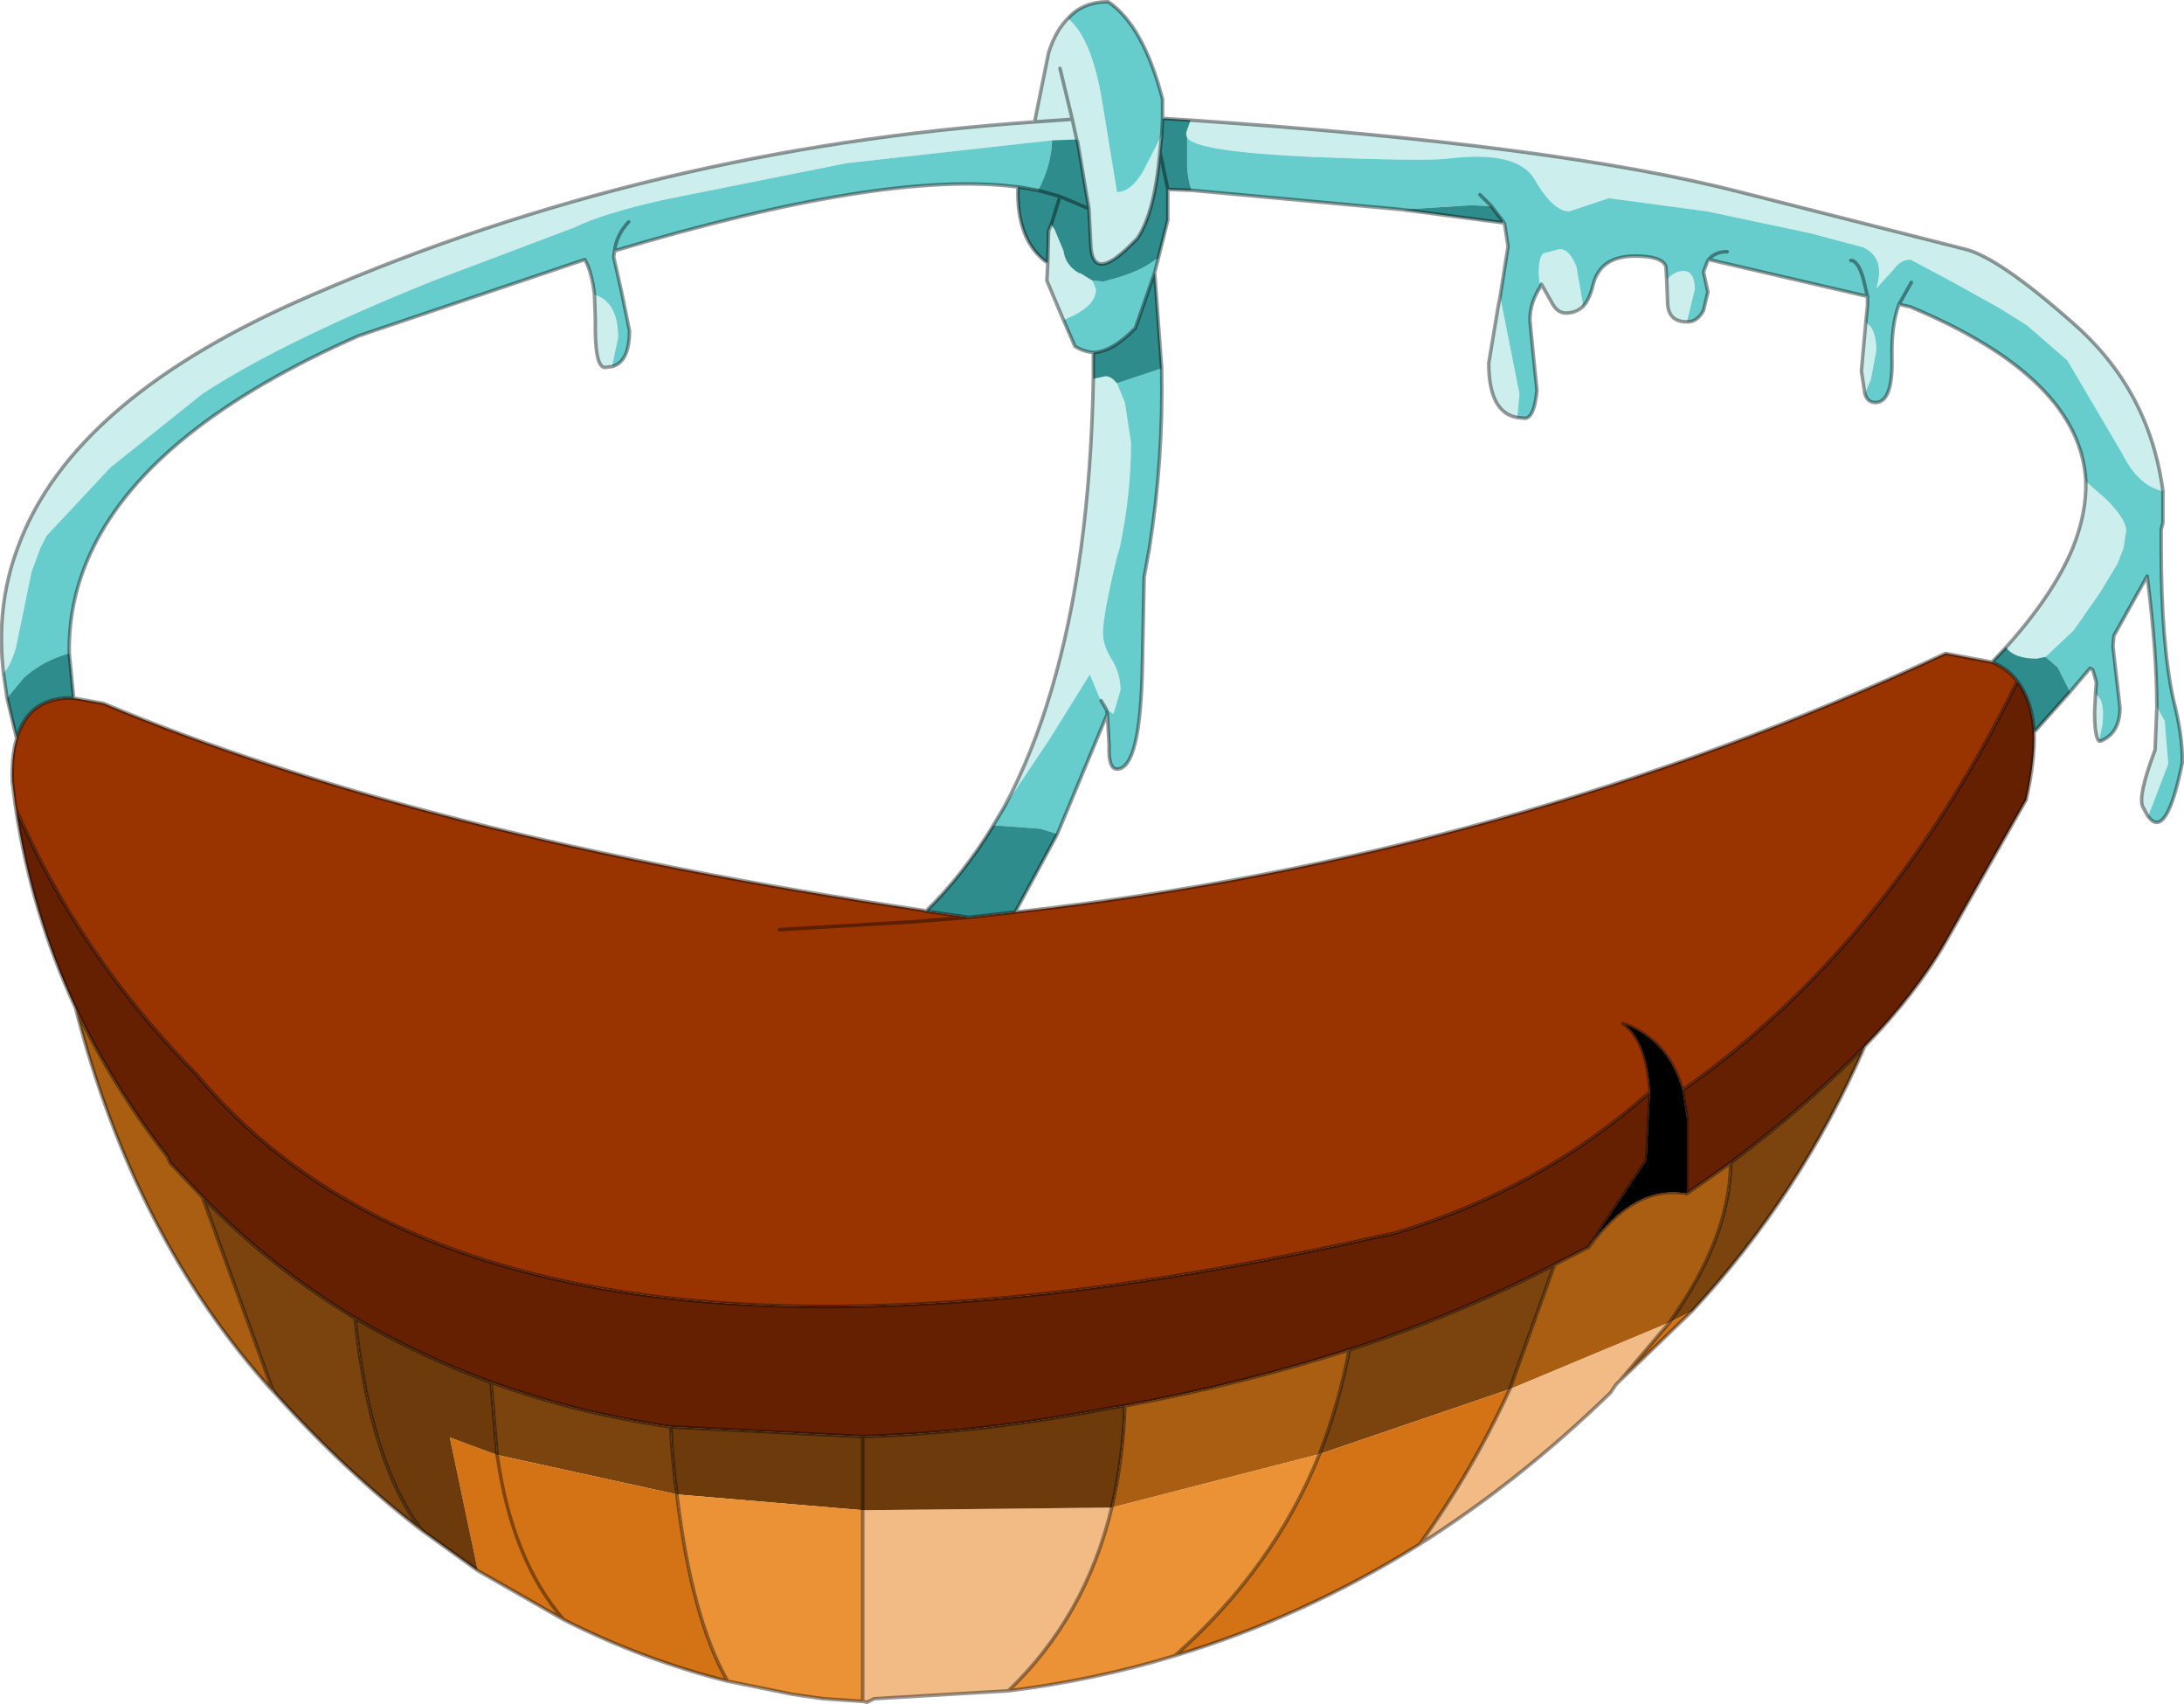 <?xml version="1.0" encoding="UTF-8" standalone="no"?>
<svg xmlns:xlink="http://www.w3.org/1999/xlink" height="97.15px" width="124.55px" xmlns="http://www.w3.org/2000/svg">
  <g transform="matrix(1.0, 0.0, 0.0, 1.0, 33.9, 35.7)">
    <path d="M-33.7 2.7 Q-34.15 -1.1 -32.9 -4.45 -29.8 -13.05 -15.95 -18.95 3.25 -27.25 25.1 -28.75 L25.9 -32.7 Q26.3 -33.95 27.0 -34.65 28.35 -33.55 28.95 -29.95 L29.8 -24.75 Q30.6 -24.75 31.3 -25.95 L32.35 -28.0 32.25 -27.05 Q31.95 -23.55 30.95 -22.1 L30.6 -21.75 Q28.35 -19.5 28.3 -21.85 L28.2 -23.8 27.55 -27.65 27.5 -27.75 26.1 -27.7 14.4 -26.4 3.9 -24.3 Q0.4 -23.5 -1.1 -22.75 L-9.3 -19.65 Q-17.85 -16.2 -22.35 -13.25 L-27.6 -9.05 -31.25 -5.15 -31.6 -4.45 -32.1 -3.1 -32.5 -1.15 -33.0 1.25 Q-33.3 2.25 -33.7 2.7 M34.0 -28.85 Q54.85 -27.45 65.35 -24.75 L78.15 -21.5 Q80.05 -21.05 84.3 -17.3 88.55 -13.6 89.4 -8.05 L89.45 -7.7 Q88.05 -8.0 87.15 -9.8 L84.0 -15.15 81.7 -17.15 80.1 -18.15 77.4 -19.65 75.05 -20.9 Q74.5 -20.9 74.1 -20.35 L73.1 -19.25 Q73.65 -21.0 72.35 -21.6 L69.35 -22.4 63.45 -23.65 57.85 -24.4 56.65 -24.0 55.6 -23.65 Q54.65 -23.65 53.6 -25.5 52.6 -27.15 48.6 -26.65 47.15 -26.5 41.0 -26.75 34.3 -27.05 33.8 -27.85 L33.75 -28.0 33.75 -28.15 34.0 -28.85 M88.6 10.85 L88.3 10.3 Q88.0 9.7 89.0 7.05 L89.1 4.6 89.55 5.4 89.75 7.85 88.6 10.85 M85.8 6.55 Q85.55 6.3 85.55 4.9 L85.6 3.9 Q86.15 4.15 86.0 5.6 L85.8 6.55 M25.1 -28.75 L27.25 -28.9 27.5 -27.75 27.25 -28.9 25.1 -28.75 M25.85 -20.7 L25.9 -22.55 26.05 -22.9 26.25 -22.6 26.75 -21.4 Q26.85 -20.6 27.6 -20.15 L27.75 -20.1 28.4 -19.7 28.6 -19.2 Q28.6 -18.35 27.3 -17.7 L26.75 -17.45 25.8 -19.7 25.85 -20.7 M1.0 -14.8 L0.6 -14.75 Q0.0 -14.75 0.05 -17.45 L0.0 -18.9 Q1.35 -18.5 1.35 -16.45 L1.0 -14.8 M23.4 10.25 Q26.55 4.35 27.75 -4.45 28.35 -8.9 28.45 -14.1 L29.15 -14.25 Q29.45 -14.25 29.75 -13.9 L29.8 -13.85 30.25 -12.75 30.6 -10.45 Q30.6 -7.5 29.95 -4.45 L29.8 -3.95 Q29.0 -0.65 29.0 0.4 29.0 1.1 29.5 1.9 30.0 2.7 30.0 3.65 L29.6 5.0 29.2 4.75 28.9 4.25 28.75 3.95 28.25 2.75 25.95 6.45 23.4 10.25 M27.25 -28.9 L26.55 -31.8 27.25 -28.9 M80.5 1.2 Q83.2 -1.8 84.3 -4.45 85.1 -6.45 85.05 -8.25 L86.2 -7.25 Q87.35 -6.1 87.35 -5.45 L87.2 -4.45 86.85 -3.55 85.85 -1.9 84.35 0.25 82.75 1.75 82.25 1.85 Q80.95 1.85 80.5 1.2 M72.45 -13.25 L72.25 -14.55 72.5 -17.3 Q73.1 -17.0 73.1 -15.7 L72.8 -14.1 72.45 -13.25 M62.3 -17.35 Q61.25 -17.35 61.2 -18.4 L61.15 -19.75 Q61.6 -20.25 62.1 -20.25 62.75 -20.25 62.75 -19.2 L62.3 -17.35 M56.35 -18.2 Q55.95 -17.85 55.4 -17.85 54.95 -17.85 54.65 -18.35 L54.0 -19.5 53.9 -19.5 53.85 -20.1 Q53.85 -21.0 54.1 -21.25 L55.05 -21.5 Q55.6 -21.5 56.0 -20.5 L56.35 -18.5 56.35 -18.2 M52.6 -11.9 Q51.0 -12.2 51.0 -15.0 L51.55 -18.3 51.65 -18.8 52.75 -13.25 52.65 -12.1 52.6 -11.9" fill="#cceeed" fill-rule="evenodd" stroke="none"/>
    <path d="M27.0 -34.65 Q27.85 -35.6 29.3 -35.6 31.3 -34.25 32.4 -30.05 L32.4 -28.95 32.35 -28.0 31.3 -25.95 Q30.6 -24.75 29.8 -24.75 L28.95 -29.95 Q28.35 -33.55 27.0 -34.65 M89.45 -7.7 L89.45 -5.9 89.35 -5.5 89.35 -4.45 Q89.35 1.0 90.05 4.2 90.6 6.35 90.55 7.8 89.65 12.25 88.6 10.85 L89.75 7.85 89.55 5.4 89.1 4.6 Q89.1 1.45 88.55 -2.85 L86.65 0.55 86.6 1.15 87.0 4.65 Q87.0 6.1 85.9 6.55 L85.8 6.55 86.0 5.6 Q86.15 4.15 85.6 3.9 L85.65 3.2 85.45 2.5 85.3 2.4 85.25 2.45 84.15 3.75 83.45 2.35 82.75 1.75 84.35 0.25 85.85 -1.9 86.85 -3.55 87.2 -4.45 87.35 -5.45 Q87.35 -6.1 86.2 -7.25 L85.05 -8.25 Q84.75 -14.15 75.05 -18.2 L74.4 -18.35 Q73.95 -17.15 74.0 -15.25 74.05 -12.75 73.05 -12.75 72.6 -12.75 72.45 -13.25 L72.8 -14.1 73.1 -15.7 Q73.1 -17.0 72.5 -17.3 L72.6 -18.3 72.6 -18.8 63.55 -20.9 63.5 -20.85 63.25 -20.2 63.5 -19.05 63.25 -18.0 Q62.9 -17.35 62.35 -17.35 L62.3 -17.35 62.75 -19.2 Q62.75 -20.25 62.1 -20.25 61.6 -20.25 61.15 -19.75 L61.1 -20.5 Q60.9 -21.1 59.35 -21.1 57.35 -21.1 56.95 -19.45 56.75 -18.6 56.35 -18.2 L56.35 -18.5 56.0 -20.5 Q55.6 -21.5 55.05 -21.5 L54.1 -21.25 Q53.85 -21.0 53.85 -20.1 L53.9 -19.5 54.0 -19.5 53.95 -19.35 Q53.35 -18.45 53.35 -17.45 L53.55 -15.4 53.75 -13.45 Q53.6 -11.85 53.05 -11.85 L52.6 -11.9 52.65 -12.1 52.75 -13.25 51.65 -18.8 52.1 -21.65 51.9 -22.95 51.8 -23.1 51.15 -23.95 50.0 -24.0 46.05 -23.75 34.05 -24.85 Q33.85 -25.45 33.8 -26.15 L33.8 -27.85 Q34.3 -27.05 41.0 -26.75 47.15 -26.5 48.6 -26.65 52.6 -27.15 53.6 -25.5 54.65 -23.65 55.6 -23.65 L56.65 -24.0 57.85 -24.4 63.45 -23.65 69.35 -22.4 72.35 -21.6 Q73.65 -21.0 73.1 -19.25 L74.1 -20.35 Q74.5 -20.9 75.05 -20.9 L77.4 -19.65 80.1 -18.15 81.7 -17.15 84.0 -15.15 87.15 -9.8 Q88.05 -8.0 89.45 -7.7 M-33.5 4.1 L-33.7 2.7 Q-33.3 2.25 -33.0 1.25 L-32.5 -1.15 -32.1 -3.1 -31.6 -4.45 -31.25 -5.15 -27.6 -9.05 -22.35 -13.25 Q-17.85 -16.2 -9.3 -19.65 L-1.1 -22.75 Q0.4 -23.5 3.9 -24.3 L14.4 -26.4 26.1 -27.7 Q26.05 -26.25 25.3 -24.85 L24.15 -25.05 24.05 -25.05 Q16.55 -26.0 1.15 -21.4 L1.1 -21.05 1.55 -19.05 2.0 -16.85 Q2.0 -15.05 1.0 -14.8 L1.35 -16.45 Q1.35 -18.5 0.0 -18.9 -0.15 -20.2 -0.55 -20.9 L-13.45 -16.55 Q-25.25 -11.35 -28.6 -4.45 -30.0 -1.6 -29.95 1.55 -31.45 1.95 -32.55 2.95 L-33.5 4.1 M22.75 11.35 L23.4 10.25 25.95 6.45 28.25 2.75 28.75 3.95 28.9 4.25 29.2 4.75 29.6 5.0 30.0 3.65 Q30.0 2.7 29.5 1.9 29.0 1.1 29.0 0.4 29.0 -0.65 29.8 -3.95 L29.95 -4.45 Q30.6 -7.5 30.6 -10.45 L30.25 -12.75 29.8 -13.85 32.35 -14.7 Q32.45 -9.5 31.65 -4.45 L31.35 -2.8 31.25 2.2 Q31.15 8.15 29.8 8.15 29.3 8.15 29.35 6.8 L29.25 5.0 26.4 11.85 25.45 11.55 22.75 11.35 M28.45 -15.6 Q27.9 -15.65 27.4 -15.95 L26.75 -17.45 27.3 -17.7 Q28.6 -18.35 28.6 -19.2 L28.4 -19.7 29.05 -19.65 30.1 -19.95 Q31.3 -20.35 32.0 -20.9 L32.15 -20.95 31.95 -20.15 30.85 -17.0 Q29.55 -15.65 28.45 -15.6 M1.15 -21.4 Q1.25 -22.3 1.95 -23.05 1.25 -22.3 1.15 -21.4 M29.25 5.0 L29.2 4.75 29.25 5.0 M72.6 -18.8 L72.35 -19.85 Q72.05 -20.85 71.65 -20.85 72.05 -20.85 72.35 -19.85 L72.6 -18.8 M51.15 -23.95 L50.5 -24.6 51.15 -23.95 M75.1 -19.6 L74.4 -18.35 75.1 -19.6 M64.6 -21.35 Q63.9 -21.35 63.55 -20.9 63.9 -21.35 64.6 -21.35" fill="#66cccc" fill-rule="evenodd" stroke="none"/>
    <path d="M32.4 -28.95 L34.0 -28.85 33.75 -28.15 33.75 -28.0 33.8 -27.85 33.8 -26.15 Q33.85 -25.45 34.05 -24.85 L32.7 -24.9 32.25 -27.05 32.7 -24.9 32.7 -23.15 32.15 -20.95 32.0 -20.9 Q31.3 -20.35 30.1 -19.95 L29.05 -19.65 28.4 -19.7 27.75 -20.1 27.6 -20.15 Q26.85 -20.6 26.75 -21.4 L26.25 -22.6 26.05 -22.9 25.9 -22.55 25.85 -20.7 Q24.05 -21.95 24.15 -25.05 L25.3 -24.85 26.55 -24.5 26.05 -22.9 26.55 -24.5 25.3 -24.85 Q26.05 -26.25 26.1 -27.7 L27.5 -27.75 27.55 -27.65 28.2 -23.8 28.3 -21.85 Q28.35 -19.5 30.6 -21.75 L30.95 -22.1 Q31.95 -23.55 32.25 -27.05 L32.35 -28.0 32.4 -28.95 M84.15 3.75 L82.1 6.05 Q82.0 4.25 81.15 3.15 80.6 2.4 79.7 2.05 L80.5 1.2 Q80.95 1.85 82.25 1.85 L82.75 1.75 83.45 2.35 84.15 3.75 M-32.95 6.4 L-33.5 4.1 -32.55 2.95 Q-31.45 1.95 -29.95 1.55 L-29.7 4.1 Q-32.25 4.0 -32.95 6.4 M18.9 16.25 Q21.05 14.15 22.75 11.35 L25.45 11.55 26.4 11.85 24.0 16.3 21.35 16.6 18.9 16.25 M28.45 -14.1 L28.45 -15.6 Q29.55 -15.65 30.85 -17.0 L31.95 -20.15 32.35 -14.7 29.8 -13.85 29.75 -13.9 Q29.45 -14.25 29.15 -14.25 L28.45 -14.1 M51.8 -23.0 L46.05 -23.75 50.0 -24.0 51.15 -23.95 51.8 -23.1 51.8 -23.0 M28.2 -23.8 L26.55 -24.5 28.2 -23.8" fill="#2f8c8c" fill-rule="evenodd" stroke="none"/>
    <path d="M82.1 6.05 Q82.15 7.7 81.65 9.9 L77.0 18.1 Q75.35 20.95 72.45 23.95 69.35 27.15 64.8 30.6 L62.3 32.35 62.3 28.05 62.05 26.45 Q73.7 18.3 81.15 3.15 82.0 4.25 82.1 6.05 M-29.6 21.75 Q-32.1 16.35 -33.0 10.4 -29.4 18.75 -22.7 25.55 -5.6 46.05 44.7 34.8 L45.65 34.6 Q53.9 32.15 60.2 26.55 L60.0 30.45 56.7 35.4 54.75 36.4 Q49.3 39.25 43.05 41.25 37.0 43.2 30.25 44.45 L29.55 44.55 Q22.05 46.0 15.3 46.2 L4.35 45.65 Q-1.1 44.85 -5.9 43.1 -10.0 41.6 -13.65 39.45 -18.4 36.6 -22.35 32.55 L-24.2 30.6 -24.35 30.25 Q-27.5 26.2 -29.6 21.75" fill="#651f01" fill-rule="evenodd" stroke="none"/>
    <path d="M-33.0 10.4 L-33.05 10.05 -33.2 8.85 Q-33.25 7.4 -32.95 6.4 -32.25 4.0 -29.7 4.1 L-28.0 4.4 Q-9.95 11.95 18.75 16.2 L18.9 16.25 21.35 16.6 24.0 16.3 Q52.25 13.15 77.05 1.55 L79.7 2.05 Q80.6 2.4 81.15 3.15 73.7 18.3 62.05 26.45 61.25 23.6 58.65 22.65 60.0 23.55 60.2 26.55 53.9 32.15 45.65 34.6 L44.7 34.8 Q-5.6 46.05 -22.7 25.55 -29.4 18.75 -33.0 10.4 M21.35 16.6 L18.2 16.85 10.55 17.3 18.2 16.85 21.35 16.6" fill="#993300" fill-rule="evenodd" stroke="none"/>
    <path d="M56.7 35.4 L60.0 30.45 60.2 26.55 Q60.0 23.55 58.65 22.65 61.25 23.6 62.05 26.45 L62.3 28.05 62.3 32.35 Q59.3 31.8 56.7 35.4" fill="#000000" fill-rule="evenodd" stroke="none"/>
    <path d="M-18.4 43.55 Q-26.25 34.85 -29.6 21.75 -27.5 26.2 -24.35 30.25 L-24.2 30.6 -22.35 32.55 -18.35 43.55 -18.4 43.55 M30.25 44.45 Q37.0 43.2 43.05 41.25 42.45 44.35 41.35 47.2 L29.5 50.25 Q30.15 47.5 30.25 44.45 M54.75 36.4 L56.7 35.4 Q59.3 31.8 62.3 32.35 L64.8 30.6 Q64.75 34.9 61.3 39.7 L52.2 43.5 54.75 36.4" fill="#aa5e11" fill-rule="evenodd" stroke="none"/>
    <path d="M72.45 23.95 Q68.75 32.45 62.6 39.05 L61.3 39.7 Q64.75 34.9 64.8 30.6 69.35 27.15 72.45 23.95 M-9.85 51.55 Q-14.2 48.2 -18.25 43.7 L-18.35 43.55 -22.35 32.55 Q-18.4 36.6 -13.65 39.45 -12.8 47.7 -9.85 51.55 M-5.9 43.1 Q-1.1 44.85 4.35 45.65 4.45 47.65 4.7 49.5 L-5.55 47.25 -5.9 43.1 M43.05 41.25 Q49.3 39.25 54.75 36.4 L52.2 43.5 41.35 47.2 Q42.45 44.35 43.05 41.25" fill="#7b430d" fill-rule="evenodd" stroke="none"/>
    <path d="M58.45 43.05 L58.25 43.25 57.95 43.7 Q52.75 48.75 47.05 52.35 50.05 48.2 52.2 43.5 L61.3 39.7 58.45 43.05 M23.6 60.7 L15.95 61.15 15.55 61.35 15.3 61.3 15.3 50.4 29.5 50.25 Q28.0 56.5 23.6 60.7" fill="#f2ba84" fill-rule="evenodd" stroke="none"/>
    <path d="M62.6 39.05 L58.45 43.05 61.3 39.7 62.6 39.05 M47.05 52.35 Q40.4 56.5 33.1 58.7 38.75 53.7 41.35 47.2 L52.2 43.5 Q50.05 48.2 47.05 52.35 M7.6 60.15 Q2.8 58.95 -1.75 56.65 L-6.65 53.85 -8.25 46.25 -5.55 47.25 4.7 49.5 Q5.55 56.6 7.6 60.15 M-1.75 56.65 Q-4.7 53.25 -5.55 47.25 -4.7 53.25 -1.75 56.65" fill="#d47315" fill-rule="evenodd" stroke="none"/>
    <path d="M-6.65 53.85 L-9.85 51.55 Q-12.8 47.7 -13.65 39.45 -10.0 41.6 -5.9 43.1 L-5.55 47.25 -8.25 46.25 -6.65 53.85 M4.35 45.65 L15.3 46.2 Q22.05 46.0 29.55 44.55 L30.25 44.45 Q30.15 47.5 29.5 50.25 L15.3 50.4 4.7 49.5 Q4.45 47.65 4.35 45.65 M15.3 46.2 L15.3 50.4 15.3 46.2" fill="#6c3a0b" fill-rule="evenodd" stroke="none"/>
    <path d="M33.1 58.7 Q28.5 60.1 23.6 60.7 28.0 56.5 29.5 50.25 L41.35 47.2 Q38.75 53.7 33.1 58.7 M15.3 61.3 L13.05 61.15 11.3 60.9 7.6 60.15 Q5.55 56.6 4.7 49.5 L15.3 50.4 15.3 61.3" fill="#eb9136" fill-rule="evenodd" stroke="none"/>
    <path d="M-33.7 2.7 Q-34.15 -1.1 -32.9 -4.45 -29.8 -13.05 -15.95 -18.95 3.25 -27.25 25.1 -28.75 L25.9 -32.7 Q26.3 -33.95 27.0 -34.65 27.85 -35.6 29.3 -35.6 31.3 -34.25 32.4 -30.05 L32.4 -28.95 34.0 -28.85 Q54.85 -27.45 65.35 -24.75 L78.15 -21.5 Q80.05 -21.05 84.3 -17.3 88.55 -13.6 89.4 -8.05 L89.45 -7.7 89.45 -5.9 89.35 -5.5 89.35 -4.45 Q89.35 1.0 90.05 4.2 90.6 6.35 90.55 7.8 89.65 12.25 88.6 10.85 L88.3 10.3 Q88.0 9.7 89.0 7.05 L89.1 4.6 Q89.1 1.45 88.55 -2.85 L86.65 0.55 86.6 1.15 87.0 4.65 Q87.0 6.1 85.9 6.55 L85.8 6.55 Q85.55 6.3 85.55 4.9 L85.6 3.9 85.65 3.2 85.45 2.5 85.3 2.4 85.25 2.45 84.15 3.75 82.1 6.05 Q82.15 7.7 81.65 9.9 L77.0 18.1 Q75.35 20.95 72.45 23.95 68.75 32.45 62.6 39.05 L58.45 43.05 58.25 43.25 57.95 43.7 Q52.75 48.75 47.05 52.35 40.4 56.5 33.1 58.7 28.5 60.1 23.6 60.7 L15.95 61.15 15.55 61.35 15.3 61.3 13.05 61.15 11.3 60.9 7.6 60.15 Q2.8 58.95 -1.75 56.65 L-6.65 53.85 -9.85 51.55 Q-14.2 48.2 -18.25 43.7 L-18.4 43.55 Q-26.25 34.85 -29.6 21.75 -32.1 16.35 -33.0 10.4 L-33.05 10.05 -33.2 8.85 Q-33.25 7.4 -32.95 6.4 L-33.5 4.1 -33.7 2.7 M27.5 -27.75 L27.25 -28.9 25.1 -28.75 M25.3 -24.85 L24.15 -25.05 Q24.05 -21.95 25.85 -20.7 L25.9 -22.55 26.05 -22.9 26.55 -24.5 25.3 -24.85 M24.15 -25.05 L24.05 -25.05 Q16.55 -26.0 1.15 -21.4 L1.1 -21.05 1.55 -19.05 2.0 -16.85 Q2.0 -15.05 1.0 -14.8 L0.6 -14.75 Q0.0 -14.75 0.05 -17.45 L0.0 -18.9 Q-0.15 -20.2 -0.55 -20.9 L-13.45 -16.55 Q-25.25 -11.35 -28.6 -4.45 -30.0 -1.6 -29.95 1.55 L-29.7 4.1 -28.0 4.4 Q-9.95 11.95 18.75 16.2 L18.9 16.25 Q21.05 14.15 22.75 11.35 L23.4 10.25 Q26.55 4.35 27.75 -4.45 28.35 -8.9 28.45 -14.1 L28.45 -15.6 Q27.9 -15.65 27.4 -15.95 L26.75 -17.45 25.8 -19.7 25.85 -20.7 M27.55 -27.65 L28.2 -23.8 28.3 -21.85 Q28.35 -19.5 30.6 -21.75 L30.95 -22.1 Q31.95 -23.55 32.25 -27.05 L32.35 -28.0 32.4 -28.95 M26.55 -31.8 L27.25 -28.9 M32.25 -27.05 L32.7 -24.9 34.05 -24.85 46.05 -23.75 51.8 -23.0 51.9 -22.95 52.1 -21.65 51.65 -18.8 51.55 -18.3 51.0 -15.0 Q51.0 -12.2 52.6 -11.9 L53.05 -11.85 Q53.6 -11.85 53.75 -13.45 L53.55 -15.4 53.35 -17.45 Q53.35 -18.45 53.95 -19.35 L54.0 -19.5 54.65 -18.35 Q54.95 -17.85 55.4 -17.85 55.95 -17.85 56.35 -18.2 56.75 -18.6 56.95 -19.45 57.35 -21.1 59.35 -21.1 60.9 -21.1 61.1 -20.5 L61.15 -19.75 61.2 -18.4 Q61.25 -17.35 62.3 -17.35 L62.35 -17.35 Q62.9 -17.35 63.25 -18.0 L63.5 -19.05 63.25 -20.2 63.5 -20.85 63.55 -20.9 Q63.9 -21.35 64.6 -21.35 M1.95 -23.05 Q1.25 -22.3 1.15 -21.4 M32.15 -20.95 L31.95 -20.15 32.35 -14.7 Q32.45 -9.5 31.65 -4.45 L31.35 -2.8 31.25 2.2 Q31.15 8.15 29.8 8.15 29.3 8.15 29.35 6.8 L29.25 5.0 26.4 11.85 24.0 16.3 Q52.25 13.15 77.05 1.55 L79.7 2.05 80.5 1.2 Q83.2 -1.8 84.3 -4.45 85.1 -6.45 85.05 -8.25 84.75 -14.15 75.05 -18.2 L74.4 -18.35 Q73.95 -17.15 74.0 -15.25 74.05 -12.75 73.05 -12.75 72.6 -12.75 72.45 -13.25 L72.25 -14.55 72.5 -17.3 72.6 -18.3 72.6 -18.8 63.55 -20.9 M32.15 -20.95 L32.7 -23.15 32.7 -24.9 M31.95 -20.15 L30.85 -17.0 Q29.55 -15.65 28.45 -15.6 M26.55 -24.5 L28.2 -23.8 M29.2 4.75 L29.25 5.0 M51.15 -23.95 L51.8 -23.1 51.9 -22.95 M50.5 -24.6 L51.15 -23.95 M71.65 -20.85 Q72.05 -20.85 72.35 -19.85 L72.6 -18.8 M74.4 -18.35 L75.1 -19.6 M-32.95 6.4 Q-32.25 4.0 -29.7 4.1 M-22.35 32.55 L-24.2 30.6 -24.35 30.25 Q-27.5 26.2 -29.6 21.75 M-18.35 43.55 L-22.35 32.55 Q-18.4 36.6 -13.65 39.45 -10.0 41.6 -5.9 43.1 -1.1 44.85 4.35 45.65 L15.3 46.2 Q22.05 46.0 29.55 44.55 L30.25 44.45 Q37.0 43.2 43.05 41.25 49.3 39.25 54.75 36.4 L56.7 35.4 60.0 30.45 60.2 26.55 Q53.9 32.15 45.65 34.6 L44.7 34.8 Q-5.6 46.05 -22.7 25.55 -29.4 18.75 -33.0 10.4 M-18.35 43.55 L-18.25 43.7 M-5.9 43.1 L-5.55 47.25 Q-4.7 53.25 -1.75 56.65 M4.7 49.5 Q4.45 47.65 4.35 45.65 M-13.65 39.45 Q-12.8 47.7 -9.85 51.55 M81.15 3.15 Q82.0 4.25 82.1 6.05 M43.05 41.25 Q42.45 44.35 41.35 47.2 38.75 53.7 33.1 58.7 M52.2 43.5 L54.75 36.4 M61.3 39.7 L58.45 43.05 M62.05 26.45 L62.3 28.05 62.3 32.35 64.8 30.6 Q69.35 27.15 72.45 23.95 M61.3 39.7 Q64.75 34.9 64.8 30.6 M60.2 26.55 Q60.0 23.55 58.65 22.65 61.25 23.6 62.05 26.45 73.7 18.3 81.15 3.15 80.6 2.4 79.7 2.05 M62.3 32.35 Q59.3 31.8 56.7 35.4 M29.2 4.75 L28.9 4.25 M18.9 16.25 L21.35 16.6 24.0 16.3 M10.55 17.3 L18.2 16.85 21.35 16.6 M29.5 50.25 Q28.0 56.5 23.6 60.7 M15.3 50.4 L15.3 61.3 M29.5 50.25 Q30.15 47.5 30.25 44.45 M15.3 50.4 L15.3 46.2 M4.7 49.5 Q5.55 56.6 7.6 60.15 M52.2 43.5 Q50.05 48.2 47.05 52.35" fill="none" stroke="#000000" stroke-linecap="round" stroke-linejoin="round" stroke-opacity="0.4" stroke-width="0.2"/>
  </g>
</svg>
